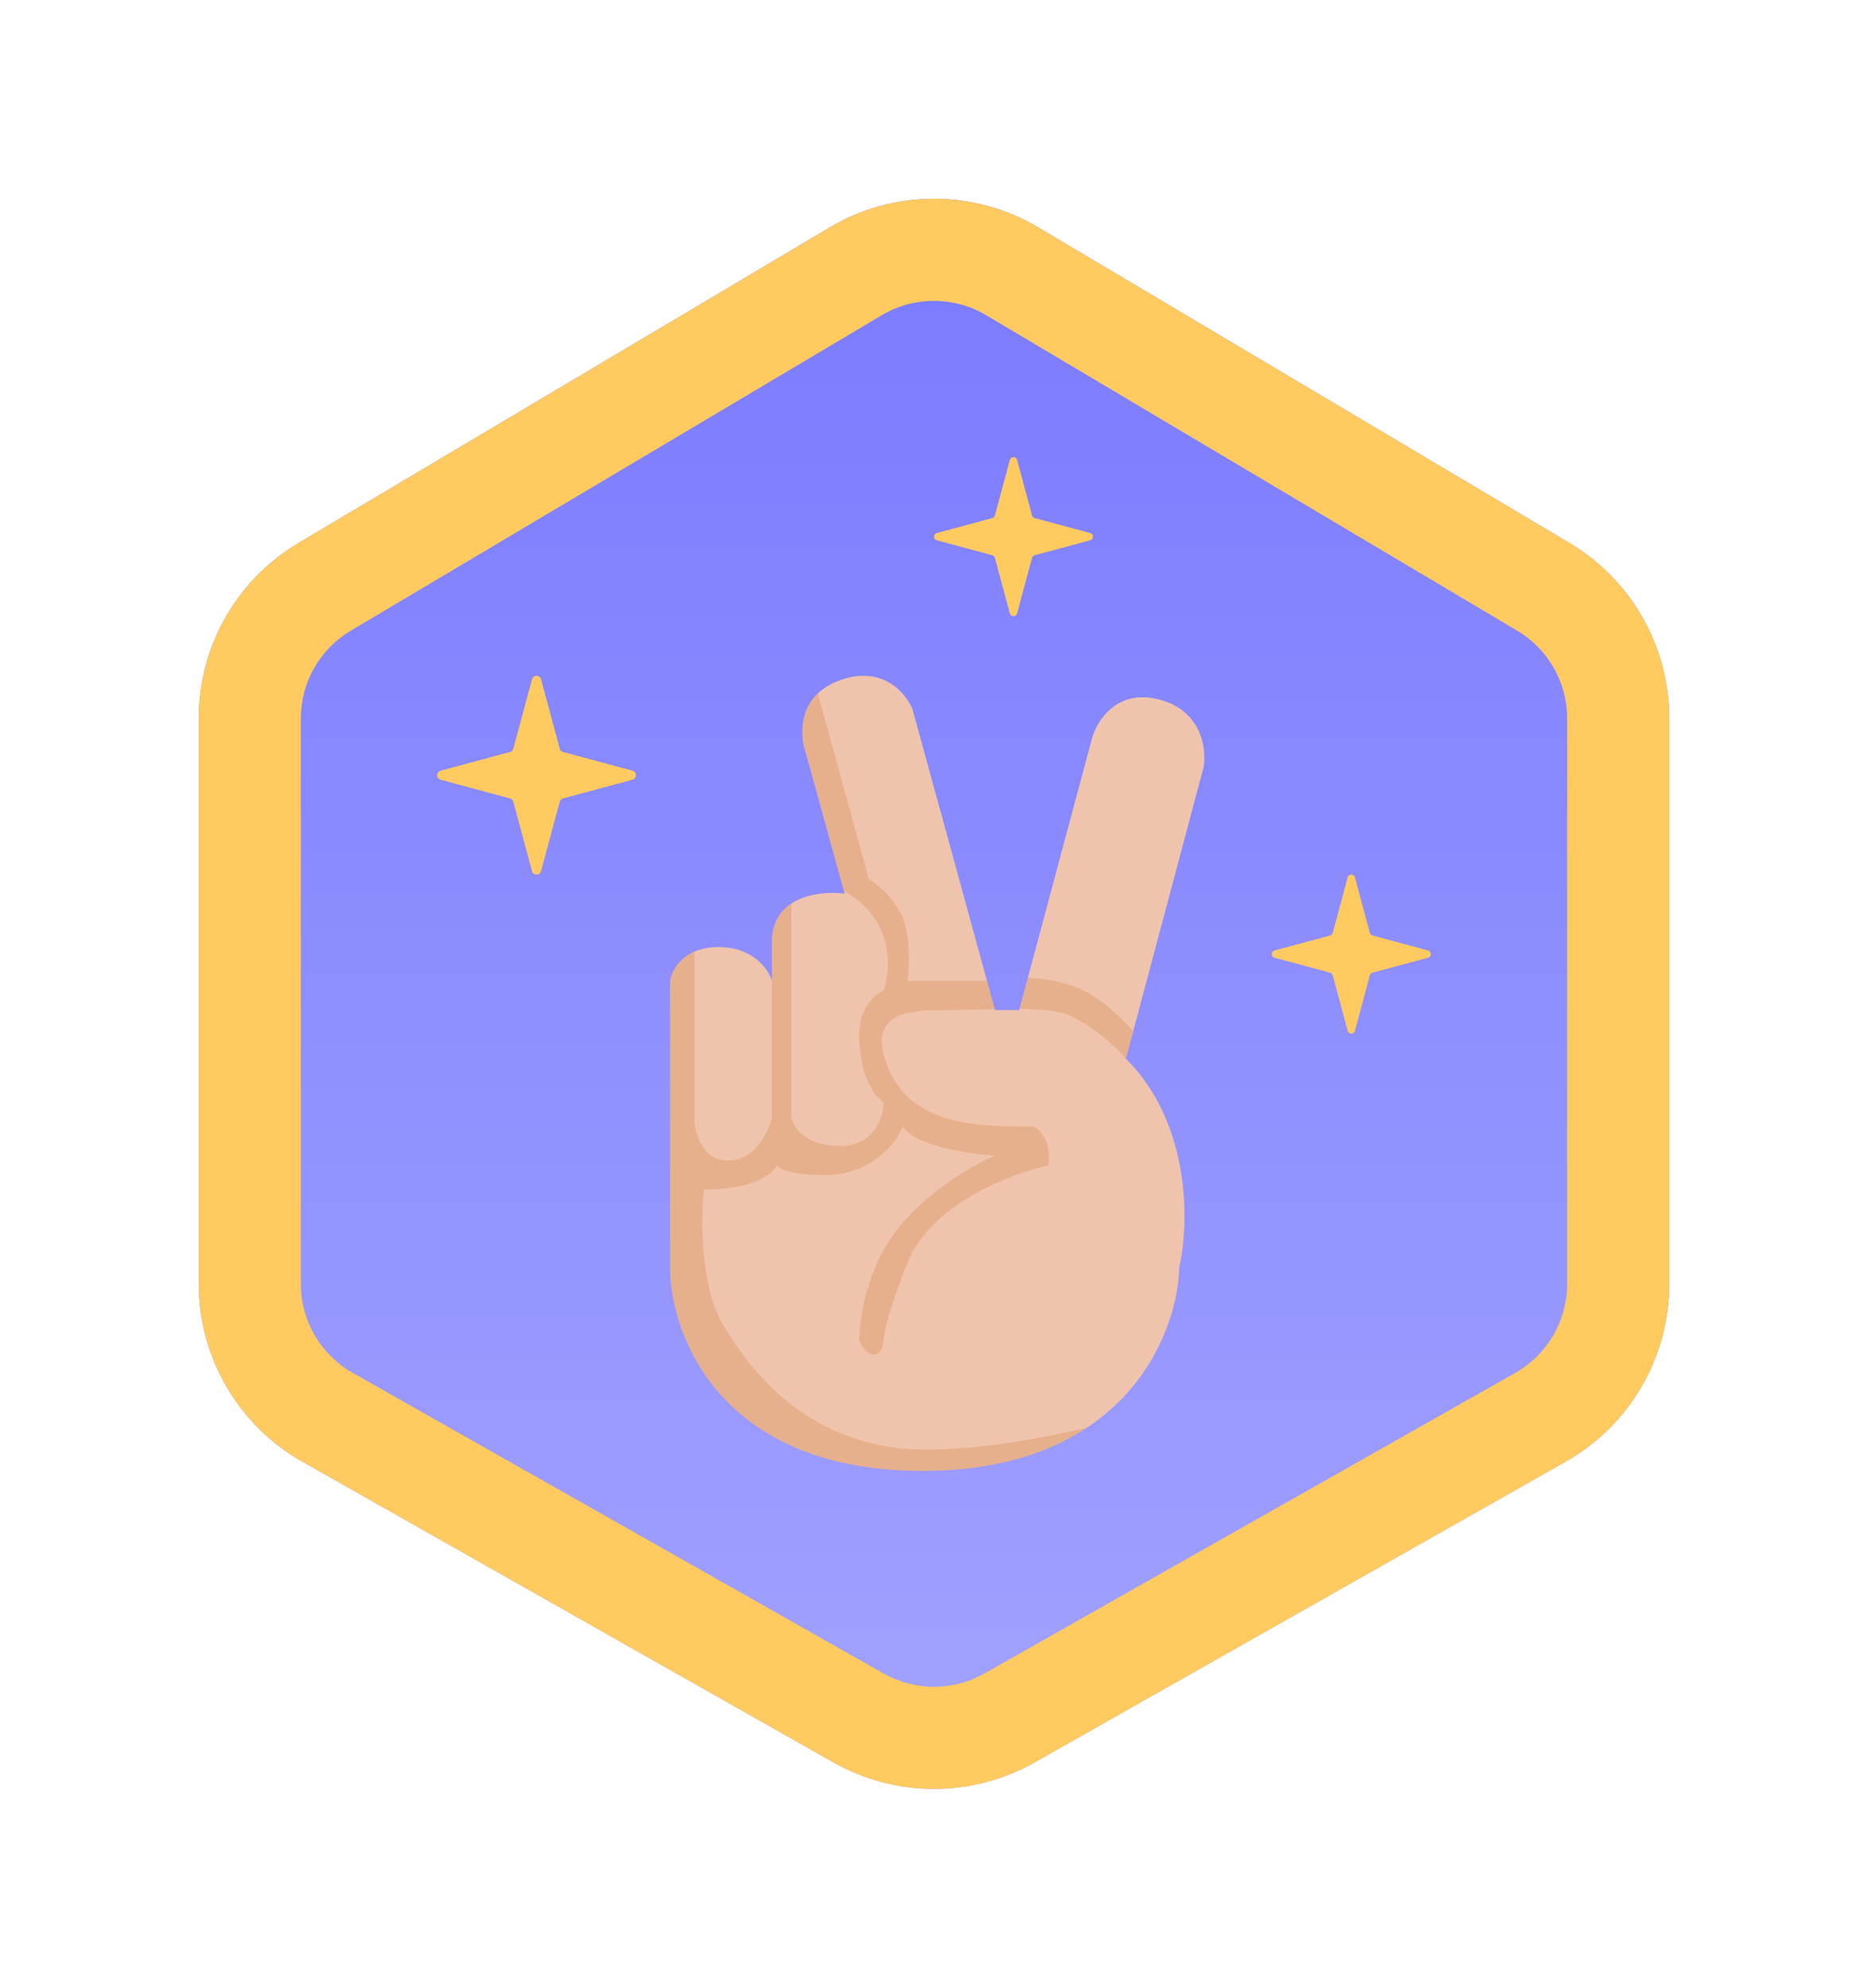 <svg width="94" height="100" viewBox="0 0 94 100" fill="none" xmlns="http://www.w3.org/2000/svg">
<g filter="url(#filter0_d_1_590)">
<path d="M10 31.144C10 27.52 11.911 24.164 15.028 22.313L41.75 6.442C44.986 4.519 49.014 4.519 52.251 6.442L78.973 22.313C82.09 24.164 84 27.52 84 31.144V59.597C84 63.298 82.009 66.712 78.788 68.536L52.066 83.666C48.923 85.445 45.077 85.445 41.935 83.666L15.212 68.536C11.991 66.712 10 63.298 10 59.597V31.144Z" fill="url(#paint0_linear_1_590)"/>
<g filter="url(#filter1_i_1_590)">
<path fill-rule="evenodd" clip-rule="evenodd" d="M15.027 22.313C11.911 24.164 10 27.52 10 31.144V59.597C10 59.935 10.017 60.271 10.049 60.603C10.017 60.271 10 59.936 10 59.598V31.145C10 27.521 11.911 24.165 15.027 22.313L41.75 6.442C44.986 4.52 49.014 4.52 52.25 6.442L78.973 22.313C81.128 23.593 82.706 25.593 83.475 27.902C82.706 25.592 81.128 23.593 78.972 22.313L52.25 6.442C49.014 4.519 44.986 4.519 41.75 6.442L15.027 22.313ZM76.347 26.729C77.906 27.655 78.861 29.333 78.861 31.145V59.598C78.861 61.448 77.866 63.155 76.255 64.067L49.533 79.197C47.962 80.086 46.038 80.086 44.467 79.197L17.745 64.067C16.134 63.155 15.139 61.448 15.139 59.598V31.145C15.139 29.333 16.094 27.655 17.653 26.729L44.375 10.857C45.993 9.896 48.007 9.896 49.625 10.857L76.347 26.729Z" fill="url(#paint1_linear_1_590)"/>
</g>
<g filter="url(#filter2_di_1_590)">
<path d="M26.771 29.175C26.834 28.942 27.165 28.942 27.227 29.175L28.167 32.665C28.189 32.747 28.253 32.81 28.334 32.832L31.824 33.772C32.057 33.835 32.057 34.165 31.824 34.228L28.334 35.168C28.253 35.19 28.189 35.253 28.167 35.335L27.227 38.825C27.165 39.058 26.834 39.058 26.771 38.825L25.831 35.335C25.809 35.253 25.746 35.19 25.664 35.168L22.174 34.228C21.941 34.165 21.941 33.835 22.174 33.772L25.664 32.832C25.746 32.81 25.809 32.747 25.831 32.665L26.771 29.175Z" fill="#FFCA5F"/>
<path d="M50.816 18.14C50.867 17.953 51.131 17.953 51.182 18.14L51.933 20.932C51.951 20.997 52.002 21.048 52.067 21.066L54.859 21.817C55.046 21.868 55.046 22.132 54.859 22.183L52.067 22.934C52.002 22.952 51.951 23.003 51.933 23.068L51.182 25.86C51.131 26.047 50.867 26.047 50.816 25.86L50.065 23.068C50.047 23.003 49.996 22.952 49.931 22.934L47.139 22.183C46.952 22.132 46.952 21.868 47.139 21.817L49.931 21.066C49.996 21.048 50.047 20.997 50.065 20.932L50.816 18.14Z" fill="#FFCA5F"/>
<path d="M67.816 39.14C67.867 38.953 68.131 38.953 68.182 39.14L68.933 41.932C68.951 41.997 69.002 42.048 69.067 42.066L71.859 42.817C72.046 42.868 72.046 43.132 71.859 43.183L69.067 43.934C69.002 43.952 68.951 44.003 68.933 44.068L68.182 46.86C68.131 47.047 67.867 47.047 67.816 46.86L67.065 44.068C67.047 44.003 66.996 43.952 66.931 43.934L64.139 43.183C63.952 43.132 63.952 42.868 64.139 42.817L66.931 42.066C66.996 42.048 67.047 41.997 67.065 41.932L67.816 39.14Z" fill="#FFCA5F"/>
<path d="M60.562 33.618L56.657 48.259C59.976 51.578 59.83 56.637 59.342 58.752C59.26 62.168 56.56 69 46.409 69C36.258 69 33.72 62.168 33.72 58.752V44.355C33.802 43.785 34.404 42.647 36.16 42.647C37.917 42.647 38.682 43.785 38.844 44.355V42.403C38.844 40.06 41.285 39.8 42.505 39.962L40.553 32.886C40.227 31.991 40.113 30.006 42.261 29.226C44.408 28.445 45.596 29.876 45.921 30.69L50.069 45.819H51.289L54.949 32.154C55.193 31.259 56.218 29.616 58.366 30.202C60.513 30.788 60.724 32.724 60.562 33.618Z" fill="#F0C4AC"/>
<path fill-rule="evenodd" clip-rule="evenodd" d="M41.155 29.887L43.725 39.231C44.132 39.475 45.042 40.207 45.433 41.183C45.823 42.159 45.758 43.705 45.677 44.355H49.668L50.055 45.768C49.704 45.775 49.356 45.784 49.024 45.793C48.502 45.806 48.021 45.819 47.629 45.819C45.921 45.819 43.481 45.819 44.701 48.748C45.921 51.676 49.337 51.676 52.021 51.676C52.347 51.838 52.949 52.456 52.753 53.628C50.883 54.034 46.848 55.58 45.677 58.508C44.506 61.436 44.457 62.412 44.457 62.412C44.457 62.656 44.359 63.144 43.969 63.144C43.578 63.144 43.318 62.656 43.237 62.412C43.237 61.355 43.627 58.752 45.189 56.8C46.751 54.848 49.093 53.546 50.069 53.14C48.768 53.058 46.019 52.652 45.433 51.676C45.108 52.489 43.871 54.116 41.529 54.116C39.772 54.116 39.17 53.79 39.089 53.628C38.926 54.034 37.966 54.848 35.428 54.848C35.266 56.312 35.233 59.728 36.404 61.68C37.868 64.12 40.309 67.049 44.701 67.781C47.483 68.244 51.774 67.515 54.692 66.828C52.744 68.117 50.058 69 46.409 69C36.258 69 33.72 62.168 33.72 58.752V44.355C33.779 43.945 34.107 43.241 34.94 42.878V51.188C34.94 51.92 35.282 53.384 36.648 53.384C38.015 53.384 38.682 51.92 38.845 51.188V42.379C38.851 41.433 39.258 40.83 39.821 40.459V51.188C39.902 51.676 40.504 52.652 42.261 52.652C44.018 52.652 44.457 51.188 44.457 50.456C44.05 50.212 43.237 49.187 43.237 47.039C43.237 45.673 44.05 45.006 44.457 44.843C44.853 43.734 44.987 41.22 42.468 39.828L40.553 32.886C40.298 32.187 40.173 30.822 41.155 29.887ZM57.027 46.872L56.657 48.259C56.658 48.259 56.658 48.259 56.658 48.26H56.657C56.251 47.771 55.096 46.649 53.729 46.063C53.29 45.844 52.355 45.772 51.305 45.76L51.723 44.2C52.379 44.22 53.157 44.327 53.973 44.599C55.09 44.971 56.2 45.954 57.027 46.872Z" fill="#D88A52" fill-opacity="0.35"/>
</g>
<path fill-rule="evenodd" clip-rule="evenodd" d="M78.861 59.597V31.144C78.861 29.332 77.906 27.654 76.348 26.729L49.625 10.857C48.007 9.896 45.993 9.896 44.375 10.857L17.653 26.729C16.094 27.654 15.139 29.332 15.139 31.144V59.597C15.139 61.448 16.135 63.155 17.745 64.067L44.467 79.196C46.039 80.086 47.962 80.086 49.533 79.196L76.255 64.067C77.866 63.155 78.861 61.448 78.861 59.597ZM15.028 22.313C11.911 24.164 10 27.52 10 31.144V59.597C10 63.298 11.991 66.712 15.212 68.536L41.935 83.666C45.077 85.445 48.923 85.445 52.066 83.666L78.788 68.536C82.009 66.712 84 63.298 84 59.597V31.144C84 27.52 82.09 24.164 78.973 22.313L52.251 6.442C49.014 4.519 44.986 4.519 41.75 6.442L15.028 22.313Z" fill="#FFCA5F"/>
</g>
<defs>
<filter id="filter0_d_1_590" x="-3" y="0" width="100" height="100" filterUnits="userSpaceOnUse" color-interpolation-filters="sRGB">
<feFlood flood-opacity="0" result="BackgroundImageFix"/>
<feColorMatrix in="SourceAlpha" type="matrix" values="0 0 0 0 0 0 0 0 0 0 0 0 0 0 0 0 0 0 127 0" result="hardAlpha"/>
<feOffset dy="5"/>
<feGaussianBlur stdDeviation="5"/>
<feComposite in2="hardAlpha" operator="out"/>
<feColorMatrix type="matrix" values="0 0 0 0 0.863 0 0 0 0 0.604 0 0 0 0 0.083 0 0 0 0.25 0"/>
<feBlend mode="normal" in2="BackgroundImageFix" result="effect1_dropShadow_1_590"/>
<feBlend mode="normal" in="SourceGraphic" in2="effect1_dropShadow_1_590" result="shape"/>
</filter>
<filter id="filter1_i_1_590" x="10" y="5" width="73.475" height="74.864" filterUnits="userSpaceOnUse" color-interpolation-filters="sRGB">
<feFlood flood-opacity="0" result="BackgroundImageFix"/>
<feBlend mode="normal" in="SourceGraphic" in2="BackgroundImageFix" result="shape"/>
<feColorMatrix in="SourceAlpha" type="matrix" values="0 0 0 0 0 0 0 0 0 0 0 0 0 0 0 0 0 0 127 0" result="hardAlpha"/>
<feOffset/>
<feGaussianBlur stdDeviation="0.5"/>
<feComposite in2="hardAlpha" operator="arithmetic" k2="-1" k3="1"/>
<feColorMatrix type="matrix" values="0 0 0 0 0.188 0 0 0 0 0.188 0 0 0 0 0.282 0 0 0 0.3 0"/>
<feBlend mode="normal" in2="shape" result="effect1_innerShadow_1_590"/>
</filter>
<filter id="filter2_di_1_590" x="20.499" y="16.5" width="53" height="54" filterUnits="userSpaceOnUse" color-interpolation-filters="sRGB">
<feFlood flood-opacity="0" result="BackgroundImageFix"/>
<feColorMatrix in="SourceAlpha" type="matrix" values="0 0 0 0 0 0 0 0 0 0 0 0 0 0 0 0 0 0 127 0" result="hardAlpha"/>
<feOffset/>
<feGaussianBlur stdDeviation="0.75"/>
<feComposite in2="hardAlpha" operator="out"/>
<feColorMatrix type="matrix" values="0 0 0 0 0.188 0 0 0 0 0.188 0 0 0 0 0.282 0 0 0 0.3 0"/>
<feBlend mode="normal" in2="BackgroundImageFix" result="effect1_dropShadow_1_590"/>
<feBlend mode="normal" in="SourceGraphic" in2="effect1_dropShadow_1_590" result="shape"/>
<feColorMatrix in="SourceAlpha" type="matrix" values="0 0 0 0 0 0 0 0 0 0 0 0 0 0 0 0 0 0 127 0" result="hardAlpha"/>
<feOffset/>
<feGaussianBlur stdDeviation="0.75"/>
<feComposite in2="hardAlpha" operator="arithmetic" k2="-1" k3="1"/>
<feColorMatrix type="matrix" values="0 0 0 0 1 0 0 0 0 1 0 0 0 0 1 0 0 0 1 0"/>
<feBlend mode="normal" in2="shape" result="effect2_innerShadow_1_590"/>
</filter>
<linearGradient id="paint0_linear_1_590" x1="46.275" y1="-0.082" x2="46.275" y2="91.77" gradientUnits="userSpaceOnUse">
<stop stop-color="#7A7AFF"/>
<stop offset="1" stop-color="#A3A3FF"/>
</linearGradient>
<linearGradient id="paint1_linear_1_590" x1="46.287" y1="5.708" x2="46.287" y2="85.765" gradientUnits="userSpaceOnUse">
<stop stop-color="#7A7AFF"/>
<stop offset="1" stop-color="#A3A3FF"/>
</linearGradient>
</defs>
</svg>
